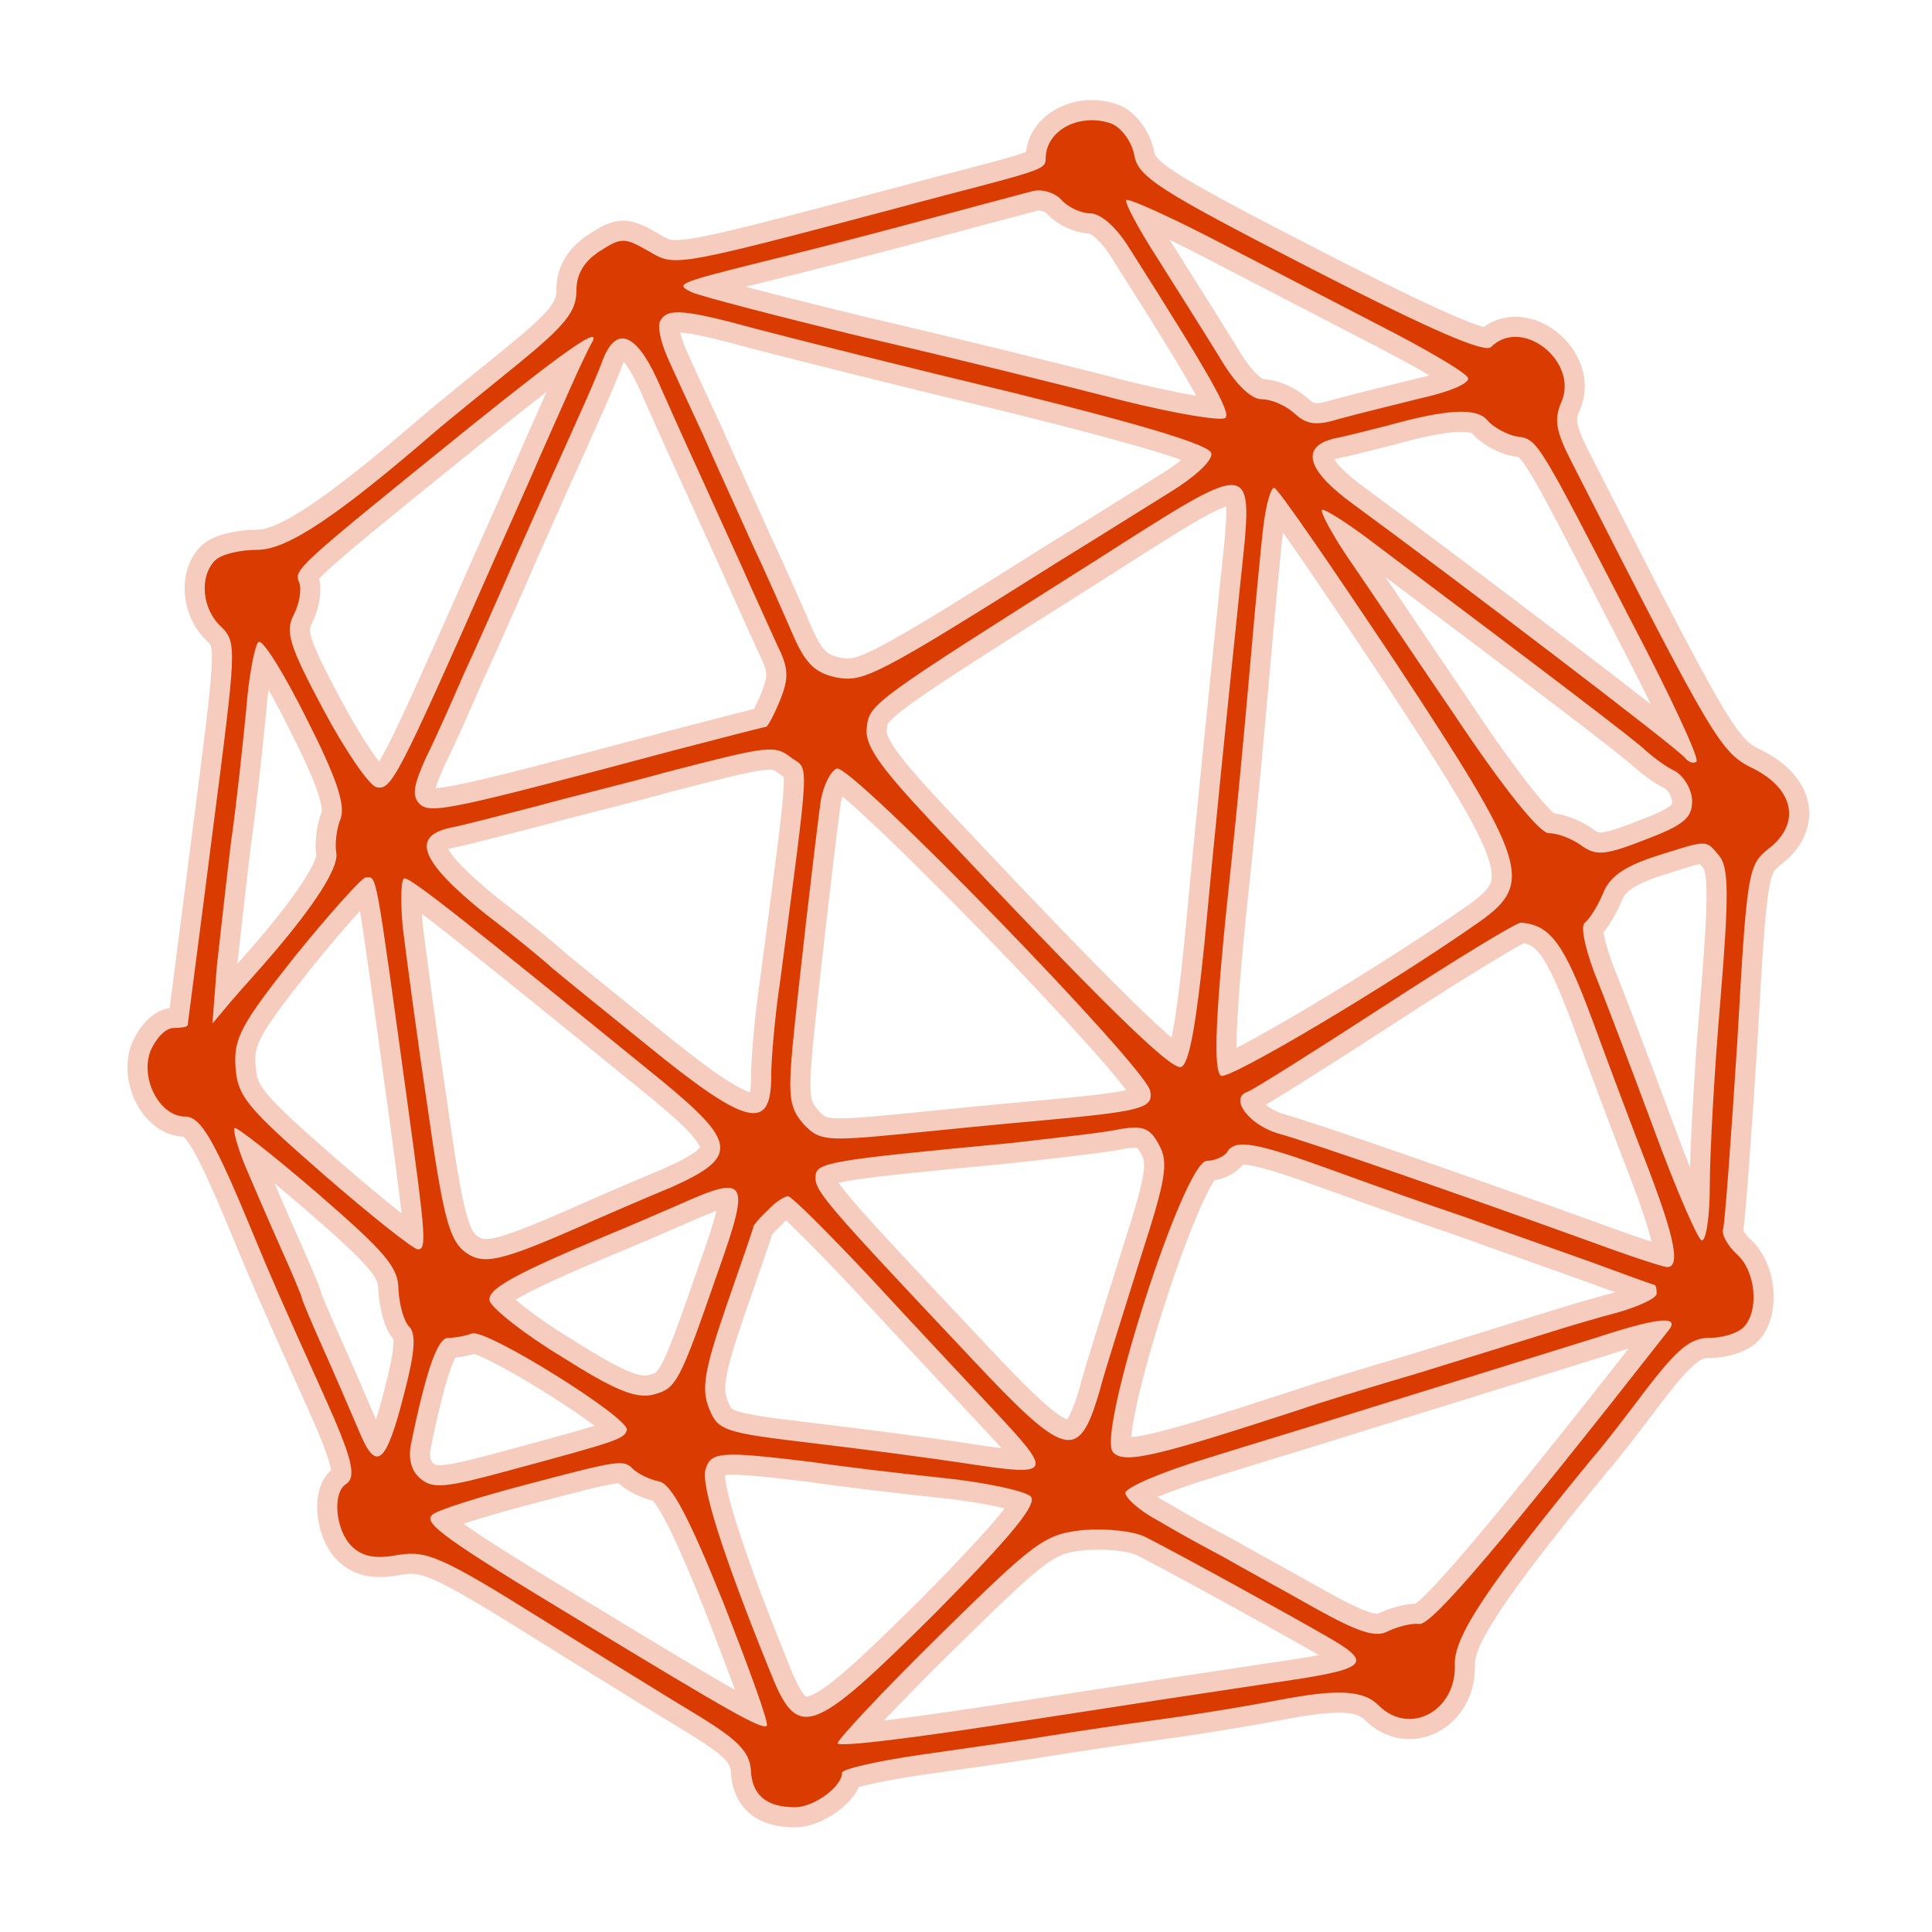 <svg width="24" height="24" viewBox="0 0 24 24" fill="none" xmlns="http://www.w3.org/2000/svg">
  <path d="M13.815 1.539C13.936 1.594 14.057 1.759 14.09 1.924C14.134 2.199 14.398 2.364 16.279 3.332C17.797 4.113 18.446 4.388 18.523 4.311C18.908 3.926 19.623 4.498 19.392 5.004C19.304 5.213 19.326 5.356 19.524 5.741C21.295 9.217 21.372 9.349 21.779 9.547C22.285 9.8 22.373 10.229 21.977 10.537C21.713 10.746 21.702 10.812 21.581 12.946C21.504 14.145 21.427 15.19 21.405 15.267C21.383 15.333 21.46 15.476 21.581 15.586C21.812 15.795 21.856 16.29 21.658 16.488C21.581 16.565 21.394 16.62 21.229 16.62C20.998 16.62 20.833 16.763 20.459 17.247C20.195 17.599 19.898 17.984 19.788 18.105C18.479 19.7 18.061 20.327 18.072 20.679C18.094 21.251 17.511 21.57 17.126 21.185C16.939 20.998 16.631 20.976 15.883 21.119C15.597 21.174 14.959 21.284 14.475 21.35C13.991 21.416 13.32 21.515 12.99 21.57C12.66 21.625 11.956 21.724 11.417 21.801C10.889 21.878 10.46 21.977 10.46 22.021C10.46 22.197 10.108 22.45 9.877 22.45C9.514 22.45 9.338 22.296 9.327 21.977C9.305 21.757 9.162 21.614 8.7 21.328C8.37 21.13 7.479 20.58 6.72 20.107C5.488 19.337 5.301 19.26 4.949 19.315C4.663 19.37 4.498 19.337 4.366 19.205C4.168 19.007 4.124 18.545 4.3 18.435C4.432 18.347 4.377 18.116 4.025 17.335C3.508 16.191 3.332 15.784 3.156 15.355C2.661 14.156 2.496 13.87 2.298 13.87C1.99 13.87 1.737 13.408 1.869 13.056C1.935 12.902 2.056 12.77 2.155 12.77C2.243 12.77 2.32 12.759 2.331 12.737C2.331 12.726 2.474 11.648 2.639 10.35C2.936 8.051 2.947 7.985 2.749 7.787C2.507 7.567 2.474 7.16 2.672 6.962C2.749 6.885 2.98 6.83 3.2 6.83C3.563 6.83 4.179 6.423 5.4 5.367C5.554 5.235 6.016 4.861 6.423 4.531C7.017 4.047 7.16 3.871 7.16 3.618C7.16 3.409 7.248 3.255 7.446 3.123C7.721 2.947 7.754 2.947 8.062 3.123C8.403 3.321 8.337 3.332 11.725 2.43C12.99 2.1 12.99 2.1 12.99 1.957C13.001 1.605 13.43 1.396 13.815 1.539ZM11.34 2.771C10.647 2.958 9.778 3.178 9.415 3.266C8.403 3.519 8.392 3.53 8.59 3.629C8.678 3.673 9.646 3.926 10.735 4.19C11.824 4.443 13.254 4.795 13.925 4.971C14.585 5.136 15.168 5.235 15.223 5.191C15.289 5.125 15.069 4.718 14.013 3.057C13.859 2.815 13.672 2.65 13.54 2.65C13.43 2.65 13.265 2.573 13.188 2.485C13.111 2.397 12.946 2.342 12.825 2.375C12.704 2.408 12.033 2.584 11.34 2.771ZM14.387 3.222C14.629 3.607 14.97 4.146 15.146 4.432C15.344 4.773 15.542 4.96 15.674 4.96C15.795 4.96 15.971 5.037 16.081 5.136C16.235 5.279 16.356 5.29 16.642 5.202C16.84 5.147 17.291 5.037 17.643 4.949C17.995 4.872 18.259 4.762 18.237 4.696C18.215 4.63 17.709 4.333 17.104 4.025C16.51 3.717 15.575 3.233 15.025 2.947C14.486 2.672 14.024 2.463 13.991 2.485C13.969 2.518 14.145 2.848 14.387 3.222ZM8.205 3.981C8.161 4.036 8.205 4.245 8.293 4.443C8.381 4.641 8.579 5.07 8.733 5.4C8.876 5.73 9.151 6.324 9.327 6.72C9.514 7.116 9.745 7.644 9.855 7.897C10.009 8.249 10.13 8.359 10.383 8.414C10.724 8.48 10.867 8.414 13.155 6.973C13.639 6.676 14.266 6.28 14.552 6.104C14.838 5.928 15.069 5.719 15.047 5.631C15.036 5.532 14.244 5.29 12.605 4.883C11.274 4.564 9.833 4.201 9.415 4.091C8.491 3.838 8.293 3.827 8.205 3.981ZM7.49 4.465C7.435 4.619 7.292 4.949 7.171 5.213C7.061 5.466 6.863 5.895 6.742 6.17C6.621 6.445 6.412 6.907 6.28 7.215C6.148 7.512 5.917 8.04 5.763 8.37C5.62 8.7 5.411 9.173 5.29 9.415C5.136 9.756 5.114 9.888 5.213 9.987C5.345 10.119 5.631 10.053 8.392 9.316C8.986 9.162 9.492 9.03 9.514 9.03C9.536 9.03 9.613 8.887 9.69 8.7C9.8 8.425 9.8 8.304 9.657 8.018C9.569 7.82 9.36 7.369 9.206 7.017C9.052 6.676 8.799 6.126 8.656 5.807C8.513 5.499 8.293 5.004 8.161 4.707C7.897 4.135 7.655 4.047 7.49 4.465ZM5.84 5.301C3.651 7.072 3.651 7.072 3.717 7.237C3.75 7.325 3.717 7.501 3.651 7.633C3.541 7.842 3.585 8.007 4.014 8.81C4.289 9.327 4.586 9.756 4.674 9.778C4.861 9.822 4.927 9.701 6.17 6.885C6.28 6.643 6.478 6.192 6.61 5.895C6.742 5.587 6.951 5.125 7.072 4.85C7.193 4.575 7.314 4.322 7.347 4.267C7.49 4.025 7.072 4.311 5.84 5.301ZM17.225 5.29C17.038 5.334 16.763 5.411 16.587 5.444C16.147 5.543 16.224 5.84 16.818 6.269C18.094 7.204 20.866 9.316 20.932 9.415C20.976 9.47 21.042 9.492 21.075 9.459C21.108 9.415 20.756 8.656 20.283 7.754C19.095 5.455 19.106 5.455 18.842 5.422C18.721 5.4 18.556 5.312 18.479 5.224C18.347 5.059 17.973 5.081 17.225 5.29ZM13.595 6.973C10.845 8.711 10.801 8.744 10.768 9.03C10.735 9.25 10.911 9.503 11.549 10.185C13.628 12.396 14.552 13.309 14.673 13.254C14.772 13.221 14.86 12.715 14.959 11.747C15.102 10.218 15.223 9.041 15.41 7.226C15.575 5.664 15.63 5.675 13.595 6.973ZM15.696 6.522C15.663 6.786 15.586 7.611 15.52 8.37C15.454 9.129 15.355 10.163 15.3 10.68C15.091 12.605 15.069 13.298 15.168 13.364C15.267 13.419 17.269 12.231 18.38 11.45C19.062 10.966 18.974 10.713 17.335 8.227C16.543 7.039 15.872 6.06 15.828 6.06C15.784 6.06 15.729 6.269 15.696 6.522ZM16.73 6.907C16.928 7.193 17.533 8.095 18.072 8.887C18.688 9.811 19.128 10.35 19.238 10.35C19.348 10.35 19.524 10.416 19.645 10.504C19.832 10.636 19.942 10.625 20.448 10.427C20.91 10.251 21.02 10.163 21.02 9.954C21.02 9.811 20.921 9.646 20.811 9.58C20.69 9.525 20.536 9.404 20.448 9.327C20.327 9.206 19.227 8.37 17.06 6.742C16.73 6.489 16.444 6.313 16.422 6.335C16.4 6.357 16.532 6.61 16.73 6.907ZM3.057 8.832C3.013 9.272 2.936 10.009 2.87 10.46C2.815 10.911 2.738 11.604 2.694 12L2.639 12.715L2.87 12.44C3.002 12.286 3.222 12.044 3.354 11.89C3.904 11.252 4.201 10.79 4.179 10.603C4.157 10.493 4.179 10.295 4.234 10.163C4.289 9.987 4.179 9.657 3.805 8.92C3.53 8.37 3.266 7.941 3.211 7.974C3.167 8.007 3.09 8.392 3.057 8.832ZM8.282 9.591C7.853 9.712 7.127 9.888 6.687 10.009C6.258 10.119 5.763 10.251 5.587 10.284C5.103 10.394 5.224 10.702 6.027 11.351C6.445 11.67 6.797 11.967 6.83 12C6.863 12.033 7.391 12.462 8.018 12.968C9.272 13.991 9.58 14.068 9.58 13.375C9.58 13.166 9.624 12.638 9.69 12.198C10.064 9.36 10.053 9.569 9.833 9.415C9.624 9.25 9.558 9.261 8.282 9.591ZM10.196 9.943C10.119 10.515 9.921 12.22 9.844 13.012C9.789 13.639 9.811 13.771 9.987 13.969C10.174 14.167 10.262 14.178 11.175 14.09C11.725 14.035 12.484 13.958 12.88 13.925C14.189 13.804 14.332 13.771 14.288 13.551C14.233 13.254 10.57 9.481 10.394 9.547C10.317 9.58 10.229 9.756 10.196 9.943ZM20.569 10.636C20.162 10.768 19.986 10.9 19.909 11.109C19.843 11.263 19.744 11.417 19.689 11.461C19.634 11.494 19.678 11.736 19.799 12.066C19.92 12.363 20.25 13.232 20.536 14.002C20.822 14.783 21.097 15.41 21.141 15.41C21.196 15.41 21.24 15.102 21.24 14.717C21.24 14.343 21.295 13.309 21.372 12.418C21.482 11.098 21.471 10.779 21.361 10.636C21.185 10.427 21.229 10.427 20.569 10.636ZM5.004 11.527C5.048 11.879 5.18 12.88 5.312 13.76C5.499 15.08 5.576 15.388 5.763 15.542C6.005 15.729 6.203 15.685 7.435 15.135C7.611 15.058 8.018 14.882 8.337 14.75C9.173 14.376 9.162 14.2 8.227 13.43C5.807 11.461 5.114 10.911 5.026 10.911C4.982 10.9 4.971 11.186 5.004 11.527ZM3.673 11.868C3.002 12.715 2.903 12.891 2.925 13.243C2.947 13.617 3.057 13.749 4.014 14.585C4.608 15.102 5.136 15.52 5.191 15.52C5.301 15.52 5.29 15.366 5.07 13.76C4.652 10.724 4.685 10.9 4.542 10.9C4.498 10.9 4.102 11.34 3.673 11.868ZM17.214 12.484C16.334 13.056 15.564 13.54 15.498 13.562C15.267 13.639 15.509 13.969 15.872 14.079C16.279 14.189 18.259 14.882 19.689 15.399C20.195 15.586 20.657 15.74 20.712 15.74C20.877 15.74 20.8 15.366 20.481 14.53C20.305 14.079 19.986 13.232 19.777 12.66C19.425 11.714 19.26 11.494 18.897 11.461C18.853 11.45 18.094 11.912 17.214 12.484ZM12.55 14.2C10.229 14.42 10.13 14.442 10.13 14.629C10.13 14.805 10.273 14.97 12.077 16.884C13.232 18.116 13.397 18.16 13.65 17.313C13.727 17.016 13.969 16.268 14.167 15.63C14.486 14.64 14.519 14.442 14.398 14.222C14.288 14.013 14.2 13.98 13.925 14.024C13.738 14.068 13.122 14.134 12.55 14.2ZM3.046 14.486C3.145 14.717 3.343 15.179 3.486 15.498C3.629 15.817 3.75 16.103 3.75 16.125C3.75 16.147 3.871 16.433 4.014 16.752C4.157 17.071 4.355 17.533 4.454 17.764C4.674 18.303 4.795 18.204 5.026 17.291C5.158 16.785 5.169 16.565 5.081 16.477C5.015 16.411 4.96 16.202 4.949 16.015C4.949 15.74 4.784 15.553 3.948 14.827C3.398 14.354 2.936 13.991 2.914 14.013C2.892 14.035 2.947 14.244 3.046 14.486ZM15.245 14.31C15.212 14.365 15.091 14.42 14.992 14.42C14.706 14.42 13.617 17.819 13.826 18.039C13.958 18.193 14.365 18.094 16.18 17.5C16.334 17.445 16.972 17.247 17.61 17.06C18.248 16.862 18.963 16.642 19.205 16.565C19.447 16.488 19.854 16.367 20.107 16.301C20.371 16.224 20.58 16.125 20.58 16.07C20.58 16.004 20.569 15.96 20.547 15.96C20.536 15.96 20.173 15.828 19.755 15.674C19.326 15.52 18.633 15.278 18.215 15.124C17.786 14.981 17.049 14.717 16.565 14.541C15.597 14.189 15.344 14.145 15.245 14.31ZM8.447 14.959C8.194 15.069 7.787 15.245 7.545 15.344C6.39 15.828 6.049 16.015 6.082 16.158C6.104 16.246 6.5 16.565 6.973 16.851C7.633 17.269 7.897 17.379 8.117 17.324C8.403 17.247 8.436 17.192 8.92 15.795C9.327 14.651 9.283 14.585 8.447 14.959ZM9.536 15.036C9.437 15.124 9.36 15.223 9.36 15.234C9.36 15.256 9.206 15.696 9.019 16.235C8.744 17.038 8.711 17.258 8.81 17.5C8.92 17.775 8.997 17.797 10.108 17.929C10.757 18.006 11.582 18.116 11.945 18.171C13.1 18.347 13.1 18.325 12.319 17.489C12.011 17.159 11.329 16.433 10.812 15.872C10.295 15.322 9.833 14.86 9.789 14.86C9.745 14.86 9.624 14.937 9.536 15.036ZM19.854 16.609C19.502 16.719 18.688 16.972 18.05 17.17C17.412 17.368 16.697 17.588 16.455 17.665C16.213 17.742 15.553 17.94 14.992 18.116C14.442 18.281 13.98 18.479 13.98 18.545C13.98 18.611 14.167 18.776 14.398 18.897C14.618 19.029 14.981 19.227 15.19 19.337C15.399 19.458 15.905 19.733 16.312 19.964C16.884 20.283 17.093 20.349 17.247 20.261C17.368 20.206 17.533 20.162 17.632 20.173C17.786 20.195 18.688 19.128 20.723 16.532C20.877 16.345 20.624 16.356 19.854 16.609ZM5.565 16.62C5.433 16.62 5.29 17.038 5.103 17.951C5.07 18.127 5.114 18.281 5.224 18.369C5.378 18.501 5.543 18.479 6.313 18.27C7.699 17.896 7.754 17.874 7.787 17.764C7.831 17.621 6.038 16.499 5.862 16.565C5.774 16.598 5.642 16.62 5.565 16.62ZM8.766 18.248C8.7 18.435 8.975 19.304 9.558 20.745C9.91 21.636 10.064 21.581 11.615 20.041C12.594 19.051 12.891 18.677 12.803 18.589C12.737 18.523 12.242 18.413 11.703 18.358C11.175 18.303 10.438 18.215 10.075 18.16C8.975 18.028 8.832 18.028 8.766 18.248ZM6.522 18.446C5.939 18.6 5.411 18.765 5.367 18.82C5.257 18.919 5.521 19.117 7.215 20.14C9.063 21.262 9.47 21.493 9.525 21.438C9.558 21.416 9.305 20.723 8.986 19.909C8.557 18.842 8.337 18.424 8.183 18.402C8.073 18.38 7.941 18.314 7.875 18.259C7.743 18.127 7.732 18.127 6.522 18.446ZM11.648 20.338C10.933 21.042 10.383 21.636 10.405 21.658C10.449 21.702 11.351 21.592 12.825 21.361C14.101 21.163 15.036 21.02 15.85 20.899C16.994 20.734 17.071 20.668 16.499 20.338C16.004 20.052 14.706 19.337 14.233 19.095C14.079 19.018 13.76 18.985 13.452 19.007C12.968 19.062 12.869 19.139 11.648 20.338Z" fill="#da3b00" stroke="#da3b00" stroke-opacity="0.26" stroke-width="0.5"/>
</svg>
